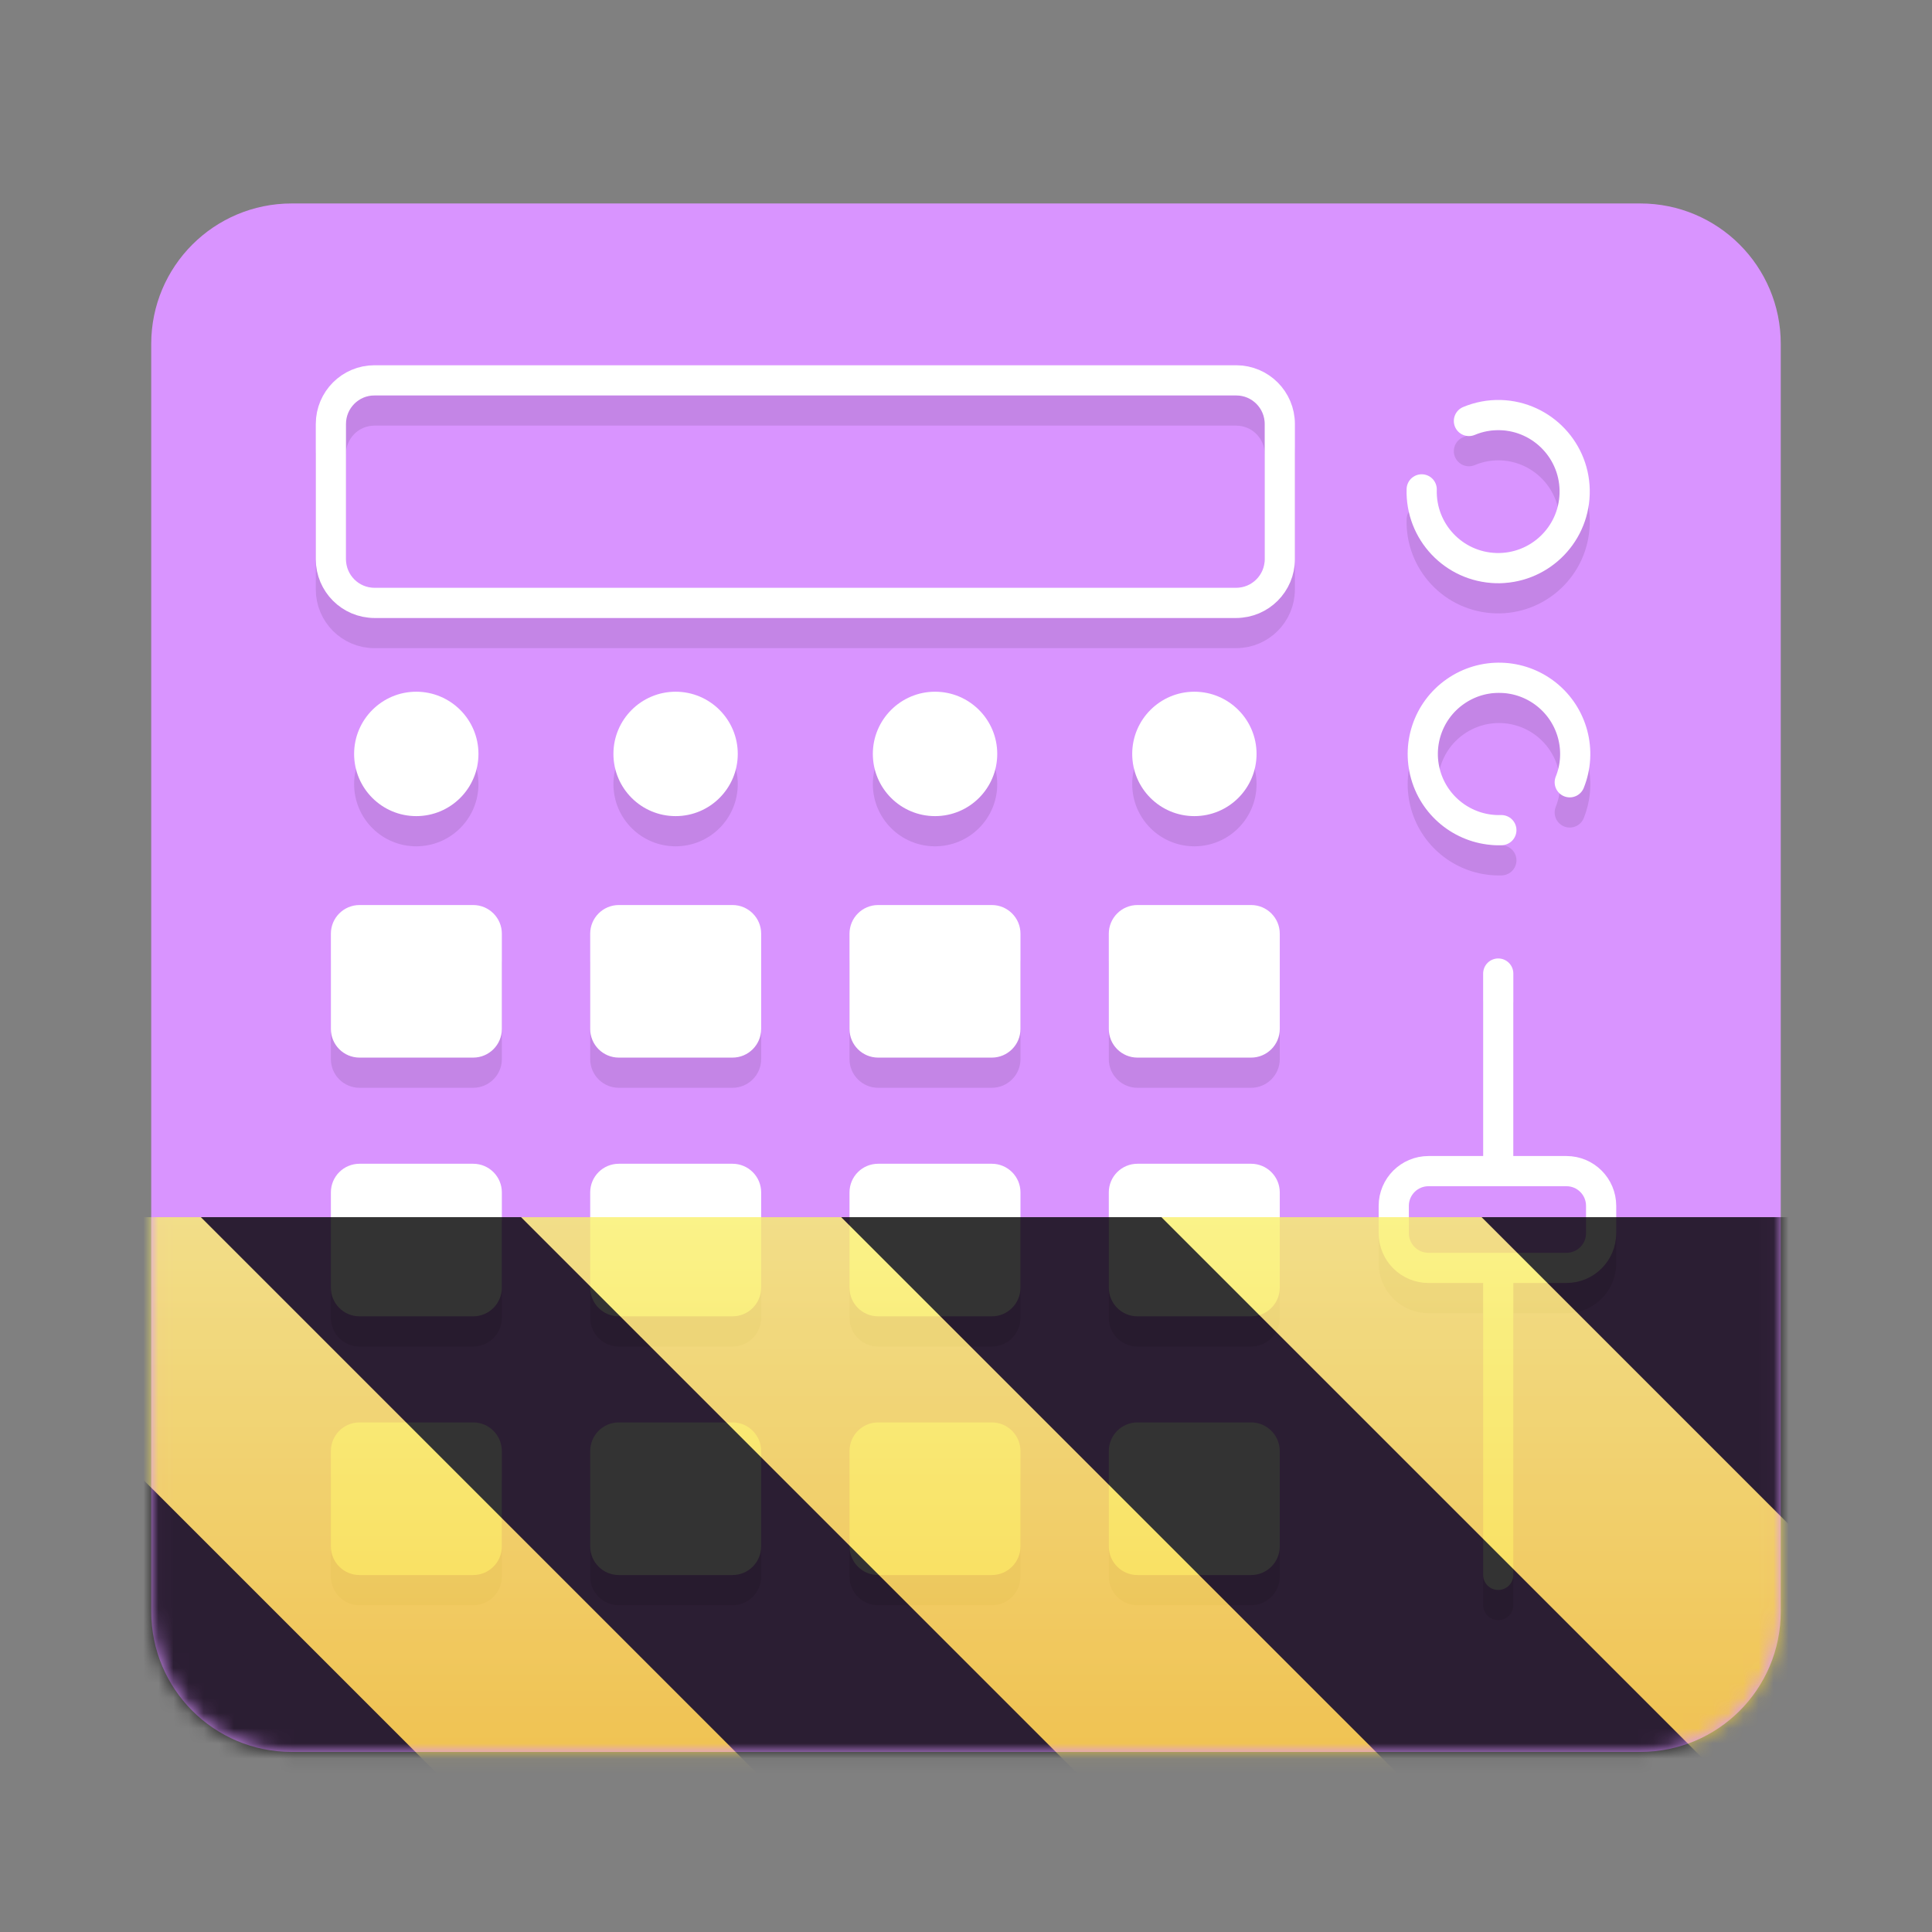 <?xml version="1.0" encoding="UTF-8"?>
<svg height="128px" viewBox="0 0 128 128" width="128px" xmlns="http://www.w3.org/2000/svg" xmlns:xlink="http://www.w3.org/1999/xlink">
    <rect x="0" y="0" width="128" height="128" fill="#808080" stroke="none"/>
    <defs>
        <filter id="a" height="100%" width="100%" x="0%" y="0%">
            <feColorMatrix color-interpolation-filters="sRGB" values="0 0 0 0 1 0 0 0 0 1 0 0 0 0 1 0 0 0 1 0"/>
        </filter>
        <mask id="b">
            <g filter="url(#a)">
                <rect fill-opacity="0.1" height="153.6" width="153.6" x="-12.8" y="-12.8"/>
            </g>
        </mask>
        <clipPath id="c">
            <path d="m 0 0 h 128 v 128 h -128 z m 0 0"/>
        </clipPath>
        <mask id="d">
            <g filter="url(#a)">
                <rect fill-opacity="0.1" height="221.184" width="221.184" x="-46.592" y="-46.592"/>
            </g>
        </mask>
        <clipPath id="e">
            <rect height="128" width="128"/>
        </clipPath>
        <g id="f" clip-path="url(#e)">
            <path d="m 23.82 61.961 h 7.531 c 1.047 0 1.898 0.852 1.898 1.898 v 6.312 c 0 1.047 -0.852 1.898 -1.898 1.898 h -7.531 c -1.051 0 -1.898 -0.852 -1.898 -1.898 v -6.312 c 0 -1.047 0.848 -1.898 1.898 -1.898 z m 0 0"/>
            <path d="m 41 61.961 h 7.531 c 1.047 0 1.898 0.852 1.898 1.898 v 6.312 c 0 1.047 -0.852 1.898 -1.898 1.898 h -7.531 c -1.051 0 -1.898 -0.852 -1.898 -1.898 v -6.312 c 0 -1.047 0.848 -1.898 1.898 -1.898 z m 0 0"/>
            <path d="m 58.18 61.961 h 7.531 c 1.047 0 1.898 0.852 1.898 1.898 v 6.312 c 0 1.047 -0.852 1.898 -1.898 1.898 h -7.531 c -1.051 0 -1.898 -0.852 -1.898 -1.898 v -6.312 c 0 -1.047 0.848 -1.898 1.898 -1.898 z m 0 0"/>
            <path d="m 75.359 61.961 h 7.531 c 1.047 0 1.898 0.852 1.898 1.898 v 6.312 c 0 1.047 -0.852 1.898 -1.898 1.898 h -7.531 c -1.047 0 -1.898 -0.852 -1.898 -1.898 v -6.312 c 0 -1.047 0.852 -1.898 1.898 -1.898 z m 0 0"/>
            <path d="m 23.82 79.102 h 7.531 c 1.047 0 1.898 0.848 1.898 1.898 v 6.309 c 0 1.051 -0.852 1.902 -1.898 1.902 h -7.531 c -1.051 0 -1.898 -0.852 -1.898 -1.902 v -6.309 c 0 -1.051 0.848 -1.898 1.898 -1.898 z m 0 0"/>
            <path d="m 41 79.102 h 7.531 c 1.047 0 1.898 0.848 1.898 1.898 v 6.309 c 0 1.051 -0.852 1.902 -1.898 1.902 h -7.531 c -1.051 0 -1.898 -0.852 -1.898 -1.902 v -6.309 c 0 -1.051 0.848 -1.898 1.898 -1.898 z m 0 0"/>
            <path d="m 58.18 79.102 h 7.531 c 1.047 0 1.898 0.848 1.898 1.898 v 6.309 c 0 1.051 -0.852 1.902 -1.898 1.902 h -7.531 c -1.051 0 -1.898 -0.852 -1.898 -1.902 v -6.309 c 0 -1.051 0.848 -1.898 1.898 -1.898 z m 0 0"/>
            <path d="m 75.359 79.102 h 7.531 c 1.047 0 1.898 0.848 1.898 1.898 v 6.309 c 0 1.051 -0.852 1.902 -1.898 1.902 h -7.531 c -1.047 0 -1.898 -0.852 -1.898 -1.902 v -6.309 c 0 -1.051 0.852 -1.898 1.898 -1.898 z m 0 0"/>
            <path d="m 23.82 96.238 h 7.531 c 1.047 0 1.898 0.852 1.898 1.902 v 6.309 c 0 1.051 -0.852 1.902 -1.898 1.902 h -7.531 c -1.051 0 -1.898 -0.852 -1.898 -1.902 v -6.309 c 0 -1.051 0.848 -1.902 1.898 -1.902 z m 0 0"/>
            <path d="m 41 96.238 h 7.531 c 1.047 0 1.898 0.852 1.898 1.902 v 6.309 c 0 1.051 -0.852 1.902 -1.898 1.902 h -7.531 c -1.051 0 -1.898 -0.852 -1.898 -1.902 v -6.309 c 0 -1.051 0.848 -1.902 1.898 -1.902 z m 0 0"/>
            <path d="m 58.18 96.238 h 7.531 c 1.047 0 1.898 0.852 1.898 1.902 v 6.309 c 0 1.051 -0.852 1.902 -1.898 1.902 h -7.531 c -1.051 0 -1.898 -0.852 -1.898 -1.902 v -6.309 c 0 -1.051 0.848 -1.902 1.898 -1.902 z m 0 0"/>
            <path d="m 75.359 96.238 h 7.531 c 1.047 0 1.898 0.852 1.898 1.902 v 6.309 c 0 1.051 -0.852 1.902 -1.898 1.902 h -7.531 c -1.047 0 -1.898 -0.852 -1.898 -1.902 v -6.309 c 0 -1.051 0.852 -1.902 1.898 -1.902 z m 0 0"/>
            <path d="m 99.262 106.34 v -39.84" fill="none" stroke="#000000" stroke-linecap="round" stroke-linejoin="round" stroke-width="2"/>
            <path d="m 94.641 79.59 h 9.141 c 1.27 0 2.297 1.031 2.297 2.301 v 1.809 c 0 1.27 -1.027 2.301 -2.297 2.301 h -9.141 c -1.27 0 -2.301 -1.031 -2.301 -2.301 v -1.809 c 0 -1.27 1.031 -2.301 2.301 -2.301 z m 0 0" stroke="#000000" stroke-linecap="round" stroke-linejoin="round" stroke-width="2"/>
            <path d="m 31.699 51.949 c 0 2.277 -1.844 4.121 -4.121 4.121 c -2.273 0 -4.117 -1.844 -4.117 -4.121 c 0 -2.273 1.844 -4.121 4.117 -4.121 c 2.277 0 4.121 1.848 4.121 4.121 z m 0 0"/>
            <path d="m 48.879 51.949 c 0 2.277 -1.844 4.121 -4.117 4.121 c -2.277 0 -4.121 -1.844 -4.121 -4.121 c 0 -2.273 1.844 -4.121 4.121 -4.121 c 2.273 0 4.117 1.848 4.117 4.121 z m 0 0"/>
            <path d="m 66.07 51.949 c 0 2.277 -1.844 4.121 -4.121 4.121 c -2.273 0 -4.121 -1.844 -4.121 -4.121 c 0 -2.273 1.848 -4.121 4.121 -4.121 c 2.277 0 4.121 1.848 4.121 4.121 z m 0 0"/>
            <path d="m 83.25 51.949 c 0 2.277 -1.844 4.121 -4.121 4.121 c -2.273 0 -4.117 -1.844 -4.117 -4.121 c 0 -2.273 1.844 -4.121 4.117 -4.121 c 2.277 0 4.121 1.848 4.121 4.121 z m 0 0"/>
            <path d="m 104 53.828 c 0.832 -2.07 0.199 -4.445 -1.551 -5.832 c -1.75 -1.387 -4.203 -1.461 -6.031 -0.18 c -1.832 1.277 -2.602 3.609 -1.898 5.73 c 0.703 2.117 2.719 3.523 4.949 3.453" fill="none" stroke="#000000" stroke-linecap="round" stroke-linejoin="round" stroke-width="2"/>
            <path d="m 24.809 27.199 h 57.09 c 1.598 0 2.891 1.293 2.891 2.891 v 8.961 c 0 1.594 -1.293 2.891 -2.891 2.891 h -57.09 c -1.594 0 -2.887 -1.297 -2.887 -2.891 v -8.961 c 0 -1.598 1.293 -2.891 2.887 -2.891 z m 0 0" fill="none" stroke="#000000" stroke-linejoin="round" stroke-width="2"/>
            <path d="m 94.191 34.422 c -0.082 2.797 2.117 5.133 4.918 5.215 c 2.797 0.082 5.133 -2.121 5.215 -4.918 c 0.086 -2.797 -2.117 -5.133 -4.914 -5.219 c -0.715 -0.02 -1.43 0.113 -2.09 0.391" fill="none" stroke="#000000" stroke-linecap="round" stroke-linejoin="round" stroke-width="2"/>
        </g>
        <clipPath id="g">
            <rect height="128" width="128"/>
        </clipPath>
        <clipPath id="h">
            <rect height="128" width="128"/>
        </clipPath>
        <mask id="i">
            <g filter="url(#a)">
                <g clip-path="url(#h)" filter="url(#a)">
                    <g clip-path="url(#g)">
                        <path d="m 19.32 15.98 h 89.359 c 3.754 0 6.801 3.043 6.801 6.801 v 83.988 c 0 3.758 -3.047 6.801 -6.801 6.801 h -89.359 c -3.754 0 -6.801 -3.043 -6.801 -6.801 v -83.988 c 0 -3.758 3.047 -6.801 6.801 -6.801 z m 0 0" fill="#d994ff"/>
                        <g clip-path="url(#c)">
                            <path d="m 19.32 15.98 h 89.359 c 3.754 0 6.801 3.043 6.801 6.801 v 83.988 c 0 3.758 -3.047 6.801 -6.801 6.801 h -89.359 c -3.754 0 -6.801 -3.043 -6.801 -6.801 v -83.988 c 0 -3.758 3.047 -6.801 6.801 -6.801 z m 0 0" fill="none" stroke="#d994ff" stroke-miterlimit="10" stroke-width="5"/>
                        </g>
                        <g mask="url(#d)">
                            <use xlink:href="#f"/>
                        </g>
                        <path d="m 23.82 59.961 h 7.531 c 1.047 0 1.898 0.852 1.898 1.898 v 6.312 c 0 1.047 -0.852 1.898 -1.898 1.898 h -7.531 c -1.051 0 -1.898 -0.852 -1.898 -1.898 v -6.312 c 0 -1.047 0.848 -1.898 1.898 -1.898 z m 0 0" fill="#ffffff"/>
                        <path d="m 41 59.961 h 7.531 c 1.047 0 1.898 0.852 1.898 1.898 v 6.312 c 0 1.047 -0.852 1.898 -1.898 1.898 h -7.531 c -1.051 0 -1.898 -0.852 -1.898 -1.898 v -6.312 c 0 -1.047 0.848 -1.898 1.898 -1.898 z m 0 0" fill="#ffffff"/>
                        <path d="m 58.18 59.961 h 7.531 c 1.047 0 1.898 0.852 1.898 1.898 v 6.312 c 0 1.047 -0.852 1.898 -1.898 1.898 h -7.531 c -1.051 0 -1.898 -0.852 -1.898 -1.898 v -6.312 c 0 -1.047 0.848 -1.898 1.898 -1.898 z m 0 0" fill="#ffffff"/>
                        <path d="m 75.359 59.961 h 7.531 c 1.047 0 1.898 0.852 1.898 1.898 v 6.312 c 0 1.047 -0.852 1.898 -1.898 1.898 h -7.531 c -1.047 0 -1.898 -0.852 -1.898 -1.898 v -6.312 c 0 -1.047 0.852 -1.898 1.898 -1.898 z m 0 0" fill="#ffffff"/>
                        <path d="m 23.82 77.102 h 7.531 c 1.047 0 1.898 0.848 1.898 1.898 v 6.309 c 0 1.051 -0.852 1.902 -1.898 1.902 h -7.531 c -1.051 0 -1.898 -0.852 -1.898 -1.902 v -6.309 c 0 -1.051 0.848 -1.898 1.898 -1.898 z m 0 0" fill="#ffffff"/>
                        <path d="m 41 77.102 h 7.531 c 1.047 0 1.898 0.848 1.898 1.898 v 6.309 c 0 1.051 -0.852 1.902 -1.898 1.902 h -7.531 c -1.051 0 -1.898 -0.852 -1.898 -1.902 v -6.309 c 0 -1.051 0.848 -1.898 1.898 -1.898 z m 0 0" fill="#ffffff"/>
                        <path d="m 58.18 77.102 h 7.531 c 1.047 0 1.898 0.848 1.898 1.898 v 6.309 c 0 1.051 -0.852 1.902 -1.898 1.902 h -7.531 c -1.051 0 -1.898 -0.852 -1.898 -1.902 v -6.309 c 0 -1.051 0.848 -1.898 1.898 -1.898 z m 0 0" fill="#ffffff"/>
                        <path d="m 75.359 77.102 h 7.531 c 1.047 0 1.898 0.848 1.898 1.898 v 6.309 c 0 1.051 -0.852 1.902 -1.898 1.902 h -7.531 c -1.047 0 -1.898 -0.852 -1.898 -1.902 v -6.309 c 0 -1.051 0.852 -1.898 1.898 -1.898 z m 0 0" fill="#ffffff"/>
                        <path d="m 23.82 94.238 h 7.531 c 1.047 0 1.898 0.852 1.898 1.902 v 6.309 c 0 1.051 -0.852 1.902 -1.898 1.902 h -7.531 c -1.051 0 -1.898 -0.852 -1.898 -1.902 v -6.309 c 0 -1.051 0.848 -1.902 1.898 -1.902 z m 0 0" fill="#ffffff"/>
                        <path d="m 41 94.238 h 7.531 c 1.047 0 1.898 0.852 1.898 1.902 v 6.309 c 0 1.051 -0.852 1.902 -1.898 1.902 h -7.531 c -1.051 0 -1.898 -0.852 -1.898 -1.902 v -6.309 c 0 -1.051 0.848 -1.902 1.898 -1.902 z m 0 0" fill="#ffffff"/>
                        <path d="m 58.18 94.238 h 7.531 c 1.047 0 1.898 0.852 1.898 1.902 v 6.309 c 0 1.051 -0.852 1.902 -1.898 1.902 h -7.531 c -1.051 0 -1.898 -0.852 -1.898 -1.902 v -6.309 c 0 -1.051 0.848 -1.902 1.898 -1.902 z m 0 0" fill="#ffffff"/>
                        <path d="m 75.359 94.238 h 7.531 c 1.047 0 1.898 0.852 1.898 1.902 v 6.309 c 0 1.051 -0.852 1.902 -1.898 1.902 h -7.531 c -1.047 0 -1.898 -0.852 -1.898 -1.902 v -6.309 c 0 -1.051 0.852 -1.902 1.898 -1.902 z m 0 0" fill="#ffffff"/>
                        <path d="m 99.262 104.34 v -39.84" fill="none" stroke="#ffffff" stroke-linecap="round" stroke-linejoin="round" stroke-width="2"/>
                        <path d="m 94.641 77.59 h 9.141 c 1.27 0 2.297 1.031 2.297 2.301 v 1.809 c 0 1.27 -1.027 2.301 -2.297 2.301 h -9.141 c -1.27 0 -2.301 -1.031 -2.301 -2.301 v -1.809 c 0 -1.27 1.031 -2.301 2.301 -2.301 z m 0 0" fill="#d994ff" stroke="#ffffff" stroke-linecap="round" stroke-linejoin="round" stroke-width="2"/>
                        <path d="m 31.699 49.949 c 0 2.277 -1.844 4.121 -4.121 4.121 c -2.273 0 -4.117 -1.844 -4.117 -4.121 c 0 -2.273 1.844 -4.121 4.117 -4.121 c 2.277 0 4.121 1.848 4.121 4.121 z m 0 0" fill="#ffffff"/>
                        <path d="m 48.879 49.949 c 0 2.277 -1.844 4.121 -4.117 4.121 c -2.277 0 -4.121 -1.844 -4.121 -4.121 c 0 -2.273 1.844 -4.121 4.121 -4.121 c 2.273 0 4.117 1.848 4.117 4.121 z m 0 0" fill="#ffffff"/>
                        <path d="m 66.07 49.949 c 0 2.277 -1.844 4.121 -4.121 4.121 c -2.273 0 -4.121 -1.844 -4.121 -4.121 c 0 -2.273 1.848 -4.121 4.121 -4.121 c 2.277 0 4.121 1.848 4.121 4.121 z m 0 0" fill="#ffffff"/>
                        <path d="m 83.25 49.949 c 0 2.277 -1.844 4.121 -4.121 4.121 c -2.273 0 -4.117 -1.844 -4.117 -4.121 c 0 -2.273 1.844 -4.121 4.117 -4.121 c 2.277 0 4.121 1.848 4.121 4.121 z m 0 0" fill="#ffffff"/>
                        <path d="m 104 51.828 c 0.832 -2.07 0.199 -4.445 -1.551 -5.832 c -1.75 -1.387 -4.203 -1.461 -6.031 -0.18 c -1.832 1.277 -2.602 3.609 -1.898 5.73 c 0.703 2.117 2.719 3.523 4.949 3.453" fill="none" stroke="#ffffff" stroke-linecap="round" stroke-linejoin="round" stroke-width="2"/>
                        <path d="m 24.809 25.199 h 57.09 c 1.598 0 2.891 1.293 2.891 2.891 v 8.961 c 0 1.594 -1.293 2.891 -2.891 2.891 h -57.09 c -1.594 0 -2.887 -1.297 -2.887 -2.891 v -8.961 c 0 -1.598 1.293 -2.891 2.887 -2.891 z m 0 0" fill="none" stroke="#ffffff" stroke-linejoin="round" stroke-width="2"/>
                        <path d="m 94.191 32.422 c -0.082 2.797 2.117 5.133 4.918 5.215 c 2.797 0.082 5.133 -2.121 5.215 -4.918 c 0.086 -2.797 -2.117 -5.133 -4.914 -5.219 c -0.715 -0.02 -1.43 0.113 -2.09 0.391" fill="none" stroke="#ffffff" stroke-linecap="round" stroke-linejoin="round" stroke-width="2"/>
                    </g>
                </g>
            </g>
        </mask>
        <mask id="j">
            <g filter="url(#a)">
                <rect fill-opacity="0.8" height="184.32" width="184.32" x="-28.16" y="-28.16"/>
            </g>
        </mask>
        <linearGradient id="k" gradientTransform="matrix(0 0.37 -0.985 0 295.385 -30.36)" gradientUnits="userSpaceOnUse" x1="300" x2="428" y1="235" y2="235">
            <stop offset="0" stop-color="#f9f06b"/>
            <stop offset="1" stop-color="#f5c211"/>
        </linearGradient>
        <clipPath id="l">
            <rect height="128" width="128"/>
        </clipPath>
        <clipPath id="m">
            <rect height="128" width="128"/>
        </clipPath>
    </defs>
    <path d="m 19.32 15.98 h 89.359 c 3.754 0 6.801 3.043 6.801 6.801 v 83.988 c 0 3.758 -3.047 6.801 -6.801 6.801 h -89.359 c -3.754 0 -6.801 -3.043 -6.801 -6.801 v -83.988 c 0 -3.758 3.047 -6.801 6.801 -6.801 z m 0 0" fill="#d994ff" stroke="#d994ff" stroke-miterlimit="10" stroke-width="5"/>
    <g mask="url(#b)">
        <use xlink:href="#f"/>
    </g>
    <g fill="#ffffff">
        <path d="m 23.82 59.961 h 7.531 c 1.047 0 1.898 0.852 1.898 1.898 v 6.312 c 0 1.047 -0.852 1.898 -1.898 1.898 h -7.531 c -1.051 0 -1.898 -0.852 -1.898 -1.898 v -6.312 c 0 -1.047 0.848 -1.898 1.898 -1.898 z m 0 0"/>
        <path d="m 41 59.961 h 7.531 c 1.047 0 1.898 0.852 1.898 1.898 v 6.312 c 0 1.047 -0.852 1.898 -1.898 1.898 h -7.531 c -1.051 0 -1.898 -0.852 -1.898 -1.898 v -6.312 c 0 -1.047 0.848 -1.898 1.898 -1.898 z m 0 0"/>
        <path d="m 58.18 59.961 h 7.531 c 1.047 0 1.898 0.852 1.898 1.898 v 6.312 c 0 1.047 -0.852 1.898 -1.898 1.898 h -7.531 c -1.051 0 -1.898 -0.852 -1.898 -1.898 v -6.312 c 0 -1.047 0.848 -1.898 1.898 -1.898 z m 0 0"/>
        <path d="m 75.359 59.961 h 7.531 c 1.047 0 1.898 0.852 1.898 1.898 v 6.312 c 0 1.047 -0.852 1.898 -1.898 1.898 h -7.531 c -1.047 0 -1.898 -0.852 -1.898 -1.898 v -6.312 c 0 -1.047 0.852 -1.898 1.898 -1.898 z m 0 0"/>
        <path d="m 23.82 77.102 h 7.531 c 1.047 0 1.898 0.848 1.898 1.898 v 6.309 c 0 1.051 -0.852 1.902 -1.898 1.902 h -7.531 c -1.051 0 -1.898 -0.852 -1.898 -1.902 v -6.309 c 0 -1.051 0.848 -1.898 1.898 -1.898 z m 0 0"/>
        <path d="m 41 77.102 h 7.531 c 1.047 0 1.898 0.848 1.898 1.898 v 6.309 c 0 1.051 -0.852 1.902 -1.898 1.902 h -7.531 c -1.051 0 -1.898 -0.852 -1.898 -1.902 v -6.309 c 0 -1.051 0.848 -1.898 1.898 -1.898 z m 0 0"/>
        <path d="m 58.18 77.102 h 7.531 c 1.047 0 1.898 0.848 1.898 1.898 v 6.309 c 0 1.051 -0.852 1.902 -1.898 1.902 h -7.531 c -1.051 0 -1.898 -0.852 -1.898 -1.902 v -6.309 c 0 -1.051 0.848 -1.898 1.898 -1.898 z m 0 0"/>
        <path d="m 75.359 77.102 h 7.531 c 1.047 0 1.898 0.848 1.898 1.898 v 6.309 c 0 1.051 -0.852 1.902 -1.898 1.902 h -7.531 c -1.047 0 -1.898 -0.852 -1.898 -1.902 v -6.309 c 0 -1.051 0.852 -1.898 1.898 -1.898 z m 0 0"/>
        <path d="m 23.82 94.238 h 7.531 c 1.047 0 1.898 0.852 1.898 1.902 v 6.309 c 0 1.051 -0.852 1.902 -1.898 1.902 h -7.531 c -1.051 0 -1.898 -0.852 -1.898 -1.902 v -6.309 c 0 -1.051 0.848 -1.902 1.898 -1.902 z m 0 0"/>
        <path d="m 41 94.238 h 7.531 c 1.047 0 1.898 0.852 1.898 1.902 v 6.309 c 0 1.051 -0.852 1.902 -1.898 1.902 h -7.531 c -1.051 0 -1.898 -0.852 -1.898 -1.902 v -6.309 c 0 -1.051 0.848 -1.902 1.898 -1.902 z m 0 0"/>
        <path d="m 58.18 94.238 h 7.531 c 1.047 0 1.898 0.852 1.898 1.902 v 6.309 c 0 1.051 -0.852 1.902 -1.898 1.902 h -7.531 c -1.051 0 -1.898 -0.852 -1.898 -1.902 v -6.309 c 0 -1.051 0.848 -1.902 1.898 -1.902 z m 0 0"/>
        <path d="m 75.359 94.238 h 7.531 c 1.047 0 1.898 0.852 1.898 1.902 v 6.309 c 0 1.051 -0.852 1.902 -1.898 1.902 h -7.531 c -1.047 0 -1.898 -0.852 -1.898 -1.902 v -6.309 c 0 -1.051 0.852 -1.902 1.898 -1.902 z m 0 0"/>
    </g>
    <path d="m 99.262 104.34 v -39.84" fill="none" stroke="#ffffff" stroke-linecap="round" stroke-linejoin="round" stroke-width="2"/>
    <path d="m 94.641 77.59 h 9.141 c 1.27 0 2.297 1.031 2.297 2.301 v 1.809 c 0 1.27 -1.027 2.301 -2.297 2.301 h -9.141 c -1.27 0 -2.301 -1.031 -2.301 -2.301 v -1.809 c 0 -1.27 1.031 -2.301 2.301 -2.301 z m 0 0" fill="#d994ff" stroke="#ffffff" stroke-linecap="round" stroke-linejoin="round" stroke-width="2"/>
    <path d="m 31.699 49.949 c 0 2.277 -1.844 4.121 -4.121 4.121 c -2.273 0 -4.117 -1.844 -4.117 -4.121 c 0 -2.273 1.844 -4.121 4.117 -4.121 c 2.277 0 4.121 1.848 4.121 4.121 z m 0 0" fill="#ffffff"/>
    <path d="m 48.879 49.949 c 0 2.277 -1.844 4.121 -4.117 4.121 c -2.277 0 -4.121 -1.844 -4.121 -4.121 c 0 -2.273 1.844 -4.121 4.121 -4.121 c 2.273 0 4.117 1.848 4.117 4.121 z m 0 0" fill="#ffffff"/>
    <path d="m 66.07 49.949 c 0 2.277 -1.844 4.121 -4.121 4.121 c -2.273 0 -4.121 -1.844 -4.121 -4.121 c 0 -2.273 1.848 -4.121 4.121 -4.121 c 2.277 0 4.121 1.848 4.121 4.121 z m 0 0" fill="#ffffff"/>
    <path d="m 83.25 49.949 c 0 2.277 -1.844 4.121 -4.121 4.121 c -2.273 0 -4.117 -1.844 -4.117 -4.121 c 0 -2.273 1.844 -4.121 4.117 -4.121 c 2.277 0 4.121 1.848 4.121 4.121 z m 0 0" fill="#ffffff"/>
    <path d="m 104 51.828 c 0.832 -2.07 0.199 -4.445 -1.551 -5.832 c -1.75 -1.387 -4.203 -1.461 -6.031 -0.18 c -1.832 1.277 -2.602 3.609 -1.898 5.73 c 0.703 2.117 2.719 3.523 4.949 3.453" fill="none" stroke="#ffffff" stroke-linecap="round" stroke-linejoin="round" stroke-width="2"/>
    <path d="m 24.809 25.199 h 57.09 c 1.598 0 2.891 1.293 2.891 2.891 v 8.961 c 0 1.594 -1.293 2.891 -2.891 2.891 h -57.09 c -1.594 0 -2.887 -1.297 -2.887 -2.891 v -8.961 c 0 -1.598 1.293 -2.891 2.887 -2.891 z m 0 0" fill="none" stroke="#ffffff" stroke-linejoin="round" stroke-width="2"/>
    <path d="m 94.191 32.422 c -0.082 2.797 2.117 5.133 4.918 5.215 c 2.797 0.082 5.133 -2.121 5.215 -4.918 c 0.086 -2.797 -2.117 -5.133 -4.914 -5.219 c -0.715 -0.02 -1.43 0.113 -2.09 0.391" fill="none" stroke="#ffffff" stroke-linecap="round" stroke-linejoin="round" stroke-width="2"/>
    <g mask="url(#i)">
        <g clip-path="url(#m)">
            <g mask="url(#j)">
                <g clip-path="url(#l)">
                    <path d="m 128 80.641 v 47.359 h -128 v -47.359 z m 0 0" fill="url(#k)"/>
                    <path d="m 13.309 80.641 l 47.355 47.359 h 21.215 l -47.359 -47.359 z m 42.422 0 l 47.363 47.359 h 21.215 l -47.363 -47.359 z m 42.43 0 l 29.84 29.84 v -21.211 l -8.629 -8.629 z m -98.16 7.906 v 21.215 l 18.238 18.238 h 21.215 z m 0 0"/>
                </g>
            </g>
        </g>
    </g>
</svg>
